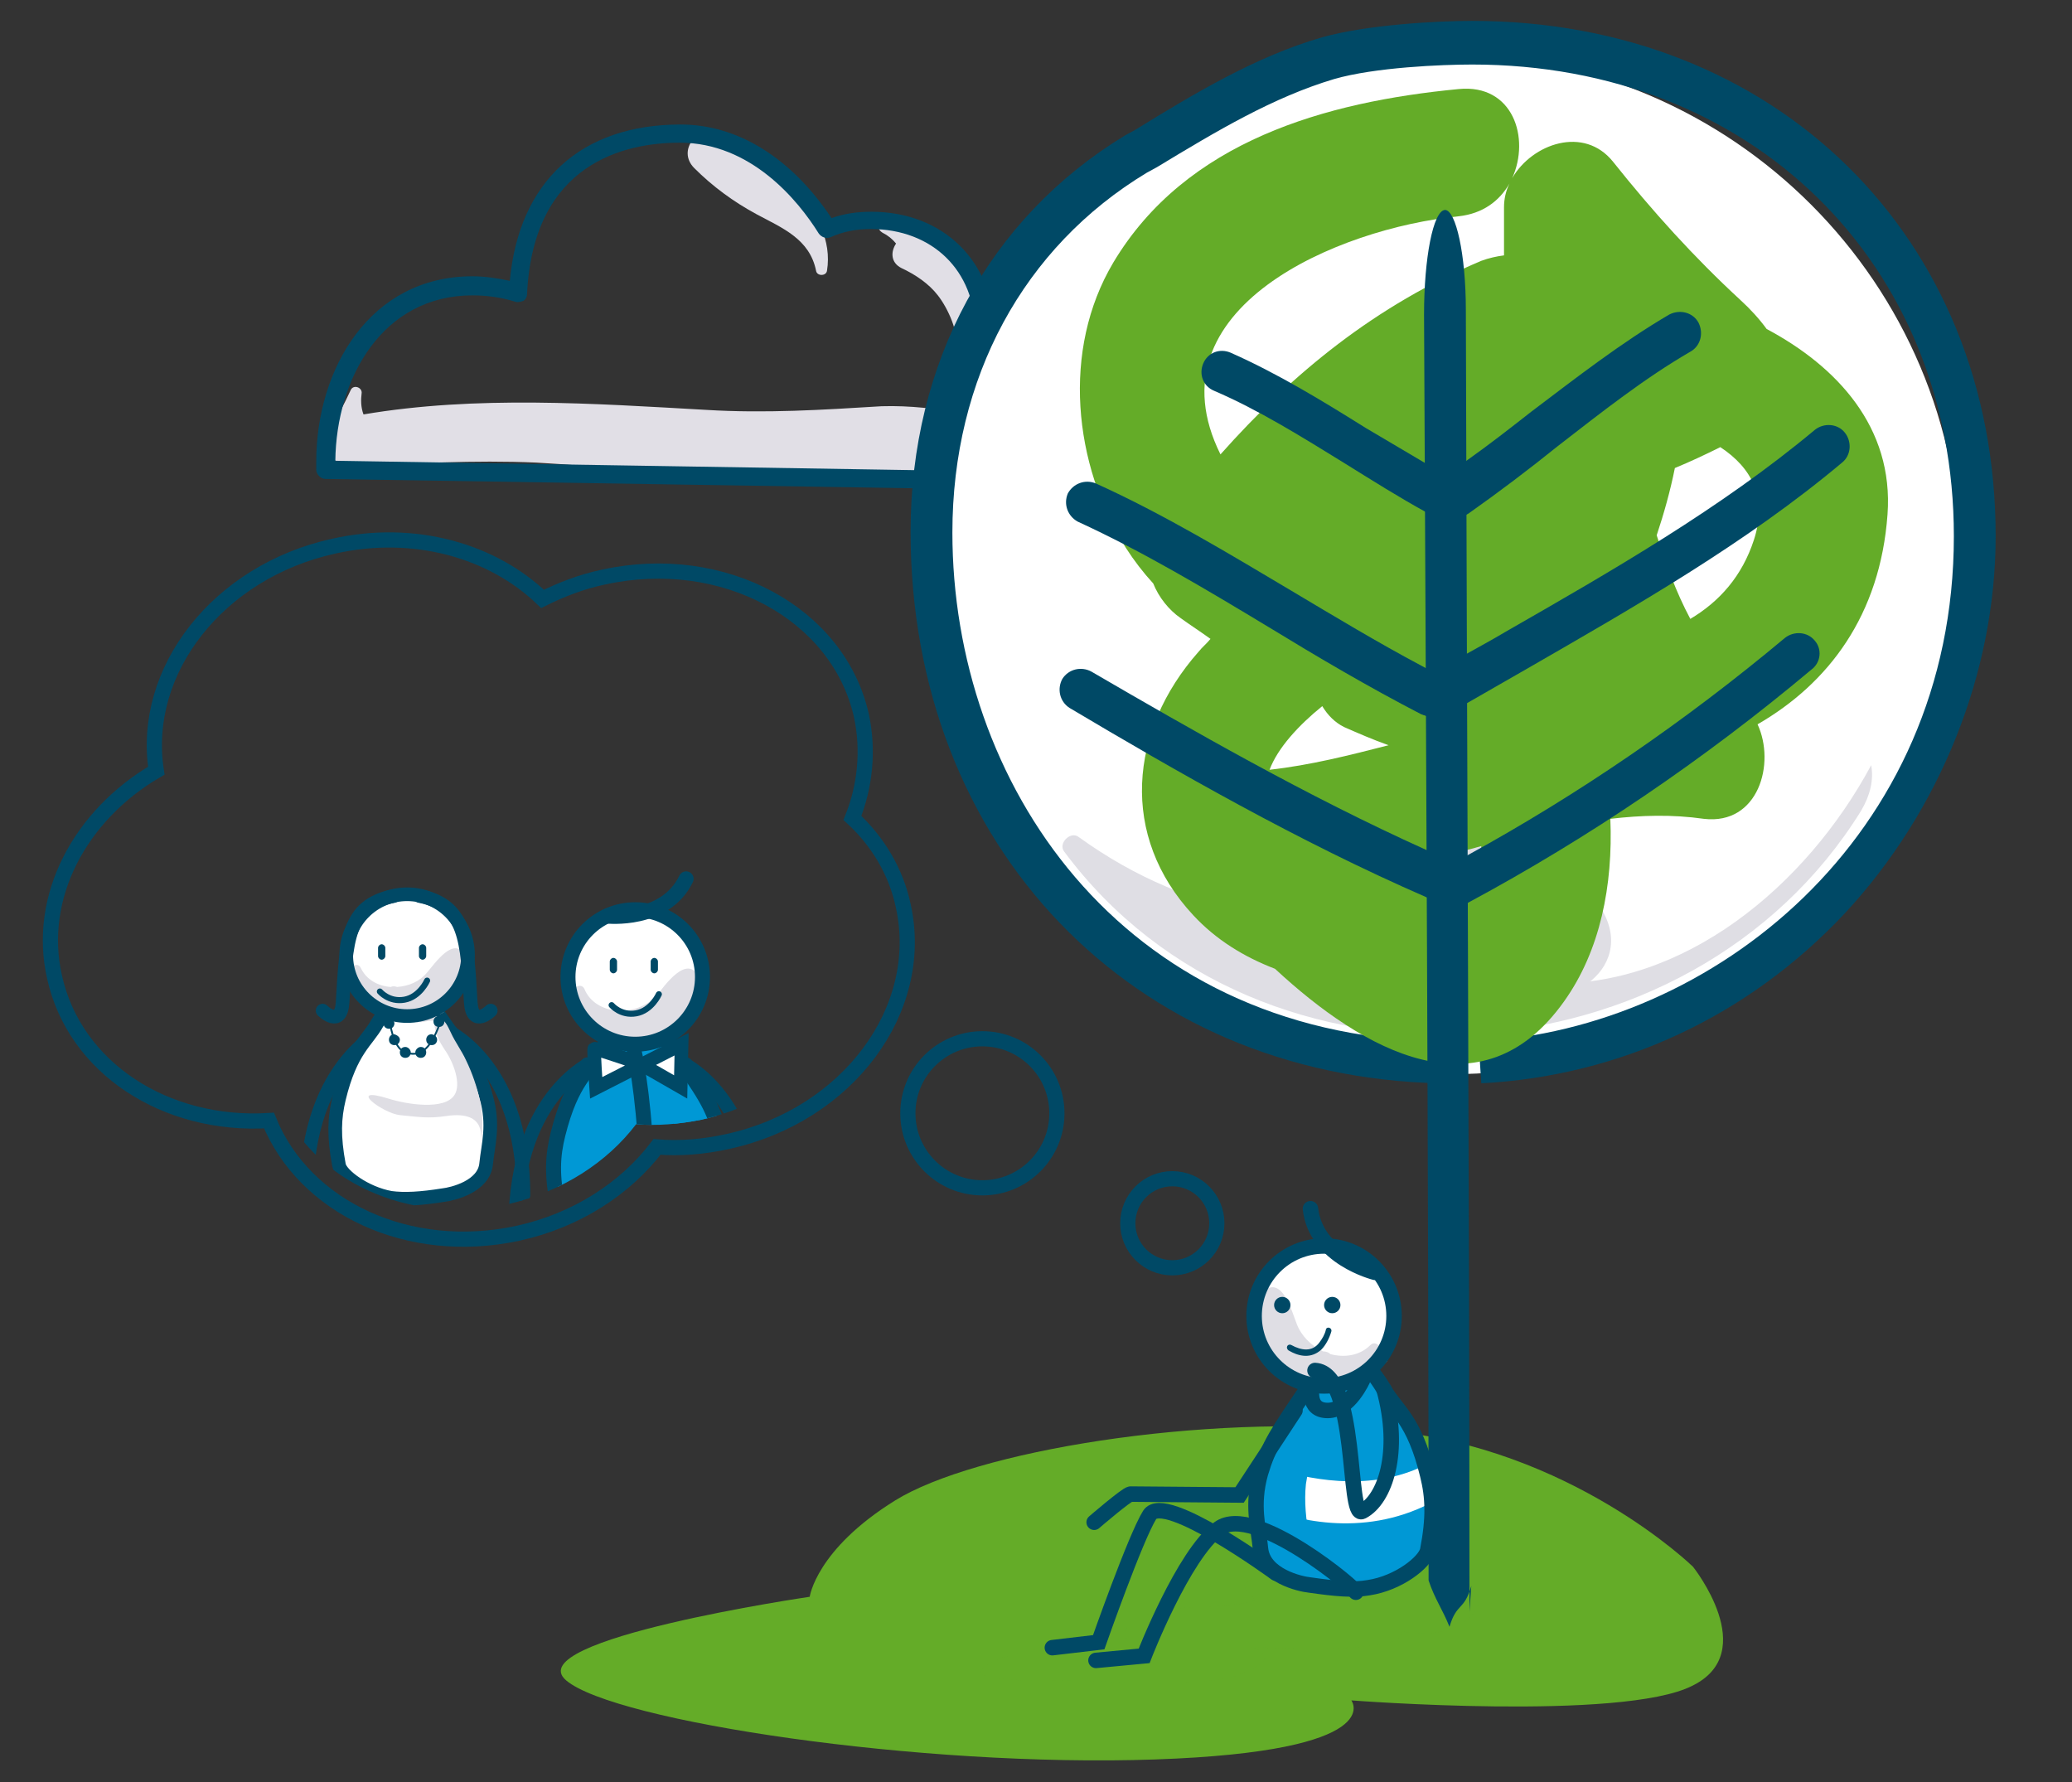 <?xml version="1.0" encoding="utf-8"?>
<!-- Generator: Adobe Illustrator 19.0.0, SVG Export Plug-In . SVG Version: 6.00 Build 0)  -->
<svg version="1.1" id="Capa_1" xmlns="http://www.w3.org/2000/svg" xmlns:xlink="http://www.w3.org/1999/xlink" x="0px" y="0px"
	 viewBox="-191 298.9 228 196.1" style="enable-background:new -191 298.9 228 196.1;" xml:space="preserve">
<rect x="-191" y="298.9" width="228" height="196.1" fill="#333333" stroke="none"/>
<style type="text/css">
	.st0{fill:#E1DFE6;}
	.st1{fill:none;}
	.st2{fill:#004966;}
	.st3{fill:#64AC28;}
	.st4{opacity:0.5;fill:#64AC28;enable-background:new    ;}
	.st5{fill:#FFFFFF;}
	.st6{fill:#DFDEE4;}
	.st7{clip-path:url(#SVGID_2_);fill:#64AC28;}
	.st8{fill:#0098D5;}
	.st9{fill:none;stroke:#004966;stroke-width:1.702;stroke-miterlimit:10;}
	.st10{fill:none;stroke:#004966;stroke-width:1.702;stroke-linecap:round;stroke-miterlimit:10;}
	.st11{fill:none;stroke:#004966;stroke-width:1.671;stroke-linecap:round;stroke-miterlimit:10;}
	.st12{clip-path:url(#SVGID_4_);}
	.st13{fill:none;stroke:#004966;stroke-width:1.5;stroke-linecap:round;stroke-miterlimit:10;}
	.st14{fill:none;stroke:#004966;stroke-width:1.5;stroke-miterlimit:10;}
	.st15{fill:none;stroke:#004966;stroke-width:0.198;stroke-miterlimit:10;}
	.st16{fill:none;stroke:#004966;stroke-width:1.647;stroke-miterlimit:10;}
	.st17{fill:none;stroke:#004966;stroke-width:1.647;stroke-linecap:round;stroke-miterlimit:10;}
	.st18{fill:none;stroke:#004966;stroke-width:0.665;stroke-linecap:round;stroke-miterlimit:10;}
	.st19{fill:#FFFFFF;stroke:#004966;stroke-width:1.5;stroke-linecap:round;stroke-miterlimit:10;}
</style>
<g>
	<path class="st0" d="M-152.4,350.2c6.8-0.3,13.6-0.7,20.4-0.4c7.4,0.4,14.6,1.4,22,1.4c6.9,0,13.6-0.7,20.4,0.1
		c5.6,0.7,11.3,2.6,16.4-1c3.2-2.3,1.1-7.2-2.2-6.7c-1.3-3.2-4.9-5.7-8.2-6c-2.1-0.2-2.5,2.7-1,3.7c1.3,0.9,2.7,1.6,4,2.5
		c0.5,0.3,0.9,0.7,1.3,1.1c-1.8,0.2-3.7-0.2-5.4-0.5c-3.1-0.5-6.1-0.9-9.3-0.8c-6.5,0.4-12.8,0.8-19.3,0.4
		c-12.4-0.7-25.3-1.6-37.7,0.5c-0.3-0.8-0.3-1.6-0.2-2.4c0-0.6-0.9-0.9-1.2-0.3c-0.7,1.5-1.4,2.9-2.3,4.3
		C-155.7,347.9-154.4,350.3-152.4,350.2z"/>
	<path class="st0" d="M-107.7,322.5c2.8,1.5,5.8,2.7,6.5,6.2c0.1,0.6,1.1,0.6,1.2,0c1.1-6.7-6.7-12.4-11.8-15
		c-2.3-1.2-4.8,1.7-2.8,3.7C-112.6,319.4-110.3,321.1-107.7,322.5z"/>
	<path class="st0" d="M-93.9,324.5c0.6,0.3,1.1,0.7,1.5,1.2c-0.6,0.9-0.6,2.1,0.6,2.7c1.5,0.7,3,1.7,4,3c1.1,1.4,2.4,4.2,2,6
		c-0.2,0.6,0.7,0.8,0.9,0.3c0.6-1.4,1.5-2.6,1.6-4.2c0.1-1.3-0.3-2.7-0.8-3.9c-1.1-2.3-3.1-3.9-5.5-4.7c-0.2-0.2-0.3-0.4-0.5-0.6
		c-0.8-0.8-1.9-1.4-3-1.7C-94.2,322.3-94.9,323.9-93.9,324.5z"/>
	<path class="st1" d="M-82.8,337.9c-0.6-0.1-1-0.5-0.9-1.1c0-0.4,0.1-0.9,0.1-1.3c0-6.6-4.7-11.2-11.5-11.2c-1.6,0-3.1,0.3-4.4,0.9
		c-0.5,0.2-1,0-1.3-0.4c-2.4-3.8-7.5-10-15.3-10c-6,0-16.2,2.2-16.8,16.6c0,0.3-0.2,0.6-0.4,0.8c-0.3,0.2-0.6,0.2-0.9,0.1
		c-1.6-0.5-3.2-0.7-4.7-0.7c-9.9,0-15.1,9.1-15.1,18.2l80.3,1.3c0.2-0.9,0.3-1.9,0.3-2.8C-73.5,343-77.7,338.4-82.8,337.9z"/>
	<path class="st1" d="M-78.4,350.5c-0.1,0.4-0.5,0.7-1,0.7l-82.1-1.3c-0.5,0-1-0.4-1-1c0-0.3,0-0.6,0-0.9c0-10.1,5.9-20.4,17.2-20.4
		c1.3,0,2.7,0.2,4.1,0.5c1-11,7.7-17.2,18.8-17.2c6.3,0,12.2,3.6,16.6,10.3c1.4-0.5,2.9-0.7,4.4-0.7c8,0,13.5,5.5,13.5,13.3
		c0,0.2,0,0.3,0,0.5c5.7,1,10.2,6.3,10.2,12.1C-77.8,347.8-78,349.1-78.4,350.5z"/>
	<path class="st2" d="M-81.6,336c0-0.2,0-0.3,0-0.5c0-7.8-5.6-13.3-13.5-13.3c-1.6,0-3,0.2-4.4,0.7c-4.4-6.6-10.3-10.3-16.6-10.3
		c-11,0-17.8,6.3-18.8,17.2c-1.4-0.3-2.8-0.5-4.1-0.5c-11.3,0-17.2,10.2-17.2,20.4c0,0.3,0,0.6,0,0.9c0,0.5,0.5,1,1,1l82.1,1.3
		c0.5,0,0.9-0.3,1-0.7c0.4-1.4,0.6-2.7,0.6-4.1C-71.4,342.3-75.9,337-81.6,336z M-73.8,350.9l-80.3-1.3c0.1-9.1,5.2-18.2,15.1-18.2
		c1.5,0,3.1,0.2,4.7,0.7c0.3,0.1,0.6,0,0.9-0.1c0.3-0.2,0.4-0.5,0.4-0.8c0.7-14.4,10.8-16.6,16.8-16.6c7.8,0,13,6.3,15.3,10
		c0.3,0.4,0.8,0.6,1.3,0.4c1.3-0.6,2.8-0.9,4.4-0.9c6.8,0,11.5,4.6,11.5,11.2c0,0.4,0,0.9-0.1,1.3c0,0.6,0.4,1,0.9,1.1
		c5.1,0.5,9.3,5.1,9.3,10.2C-73.5,349-73.6,349.9-73.8,350.9z"/>
</g>
<g>
	<path class="st3" d="M-4.7,471.3c0,0-13.4-13.1-33.8-15s-45.3,2.3-54,7.7c-8.7,5.4-9.4,10.6-9.4,10.6s-32.1,4.7-26.8,9.2
		c5.3,4.5,39,9.6,64.8,8.7s21.6-6.5,21.6-6.5s29.8,2.3,37.5-1.6C2.8,480.7-4.7,471.3-4.7,471.3z"/>
	<path class="st4" d="M-31.5,471.5c-1.7-0.8-4.9-0.2-6.9-0.3c-2.7-0.1-5.5-0.4-8.2-0.1c-1.9,0.2-4.8,0.4-6.5,1.4
		c-2,1.2-0.4,1.1,0.1,2.5c-3.1,1-6.8,0.4-10,1.2c-1,0.2-3.3,0.5-3.9,1.5c-0.4,0.7-0.3,1.3,0.4,1.4c-2.2,0-16.9,1.4-16.6,4
		c3,1,6.3,0.6,9.3,0.7c3.8,0,7.5,0.4,11.3,0.3c2.9-0.1,6.5-0.1,9.2-1.5c2.1-1.1,1.9-1.8-0.1-2.5c1.8,0.2,17.7,0.8,16.6-1.7
		c2.4,0.6,6.6,0.2,8.1-2.2c1.6-2.5-1.7-3.8-3.8-4.1"/>
</g>
<g>
	<path class="st5" d="M24.7,361c0,31-25.1,56.1-56.1,56.1S-87.5,392-87.5,361s25.1-56.1,56.1-56.1C-0.4,305,24.7,330.1,24.7,361"/>
	<path class="st6" d="M-20.7,407.1c-3.3,2.4-8.7,2.3-10.7-3.1c-0.1-0.3-0.2-0.6-0.3-0.9c-0.9-1.3-1.4-2.9-1.3-4.6v-0.1
		c-13,3.3-26.7,1.7-39.3-7.4c-0.9-0.7-2.3,0.7-1.6,1.6c21.6,29.1,68.9,25.9,87.7-4.5c1-1.7,1.4-3.4,1.1-5
		C7.7,396.5-5.8,407.6-20.7,407.1"/>
	<path class="st6" d="M-27.3,403.1c0.1,0.3,0.2,0.6,0.3,0.9c2,5.4,7.4,5.5,10.7,3.1c2.4-1.7,3.6-4.8,1.5-8.2c-1.9-3-3.5-6.3-4.8-9.8
		c-5.3-14-6-30.7-4.8-45c0.1-1.3-1.7-1.6-2.3-0.6c-5,7.8-4.6,19.9-4.5,28.7c0.1,8.5,0.5,17.7,2.6,26.2v0.1
		C-28.2,400.1-27.8,401.6-27.3,403.1"/>
	<path class="st2" d="M-29,301.2c-3.8,0-11.5,0.4-16.5,1.8c-7.3,2.1-14.1,6.2-20.6,10.2l-1.1,0.6c-15,9.1-23.6,25-23.6,43.6
		c0,34.7,24.4,59.9,58.2,60.7c-0.1-1.5-0.2-3.1-0.3-4.6c-35-0.9-53.3-28.6-53.3-56c0-17,7.8-31.4,21.4-39.6l1.1-0.6
		c6.6-4,12.8-7.7,19.5-9.7c4.5-1.3,11.9-1.6,15.2-1.6c30.7,0,53,21.8,53,51.9c0,33.2-26.6,54.2-52.3,55.6c0.1,1.5,0.2,3.1,0.3,4.6
		c15.3-0.8,29.4-7.4,40-18.7c10.5-11.3,16.6-26.5,16.6-41.5C28.6,325,4.4,301.2-29,301.2"/>
	<g>
		<g>
			<g>
				<defs>
					<rect id="SVGID_1_" x="-72.2" y="308.6" width="89" height="107.3"/>
				</defs>
				<clipPath id="SVGID_2_">
					<use xlink:href="#SVGID_1_"  style="overflow:visible;"/>
				</clipPath>
				<path class="st7" d="M3.4,335.1c-0.8-1.1-1.8-2.2-2.9-3.2c-5.1-4.7-9.7-9.8-14-15.2c-3.2-4-8.9-2-11.1,1.8
					c2-4.4,0.1-10.4-5.9-9.8c-14.6,1.4-30,5.7-38,19.1c-5.7,9.6-4.4,22.2,1.4,31.4c0.9,1.4,1.9,2.7,3,3.9c0.6,1.5,1.7,2.9,3,3.8
					c1.1,0.8,2.2,1.5,3.3,2.3c-0.4,0.5-0.9,0.9-1.3,1.4c-7.7,8.7-8.7,20.3-0.6,29c2.5,2.7,5.6,4.6,9,5.9c9.7,9,22.7,16.4,31.8,3.6
					c4-5.6,5.4-12.8,5.1-20.1c3.4-0.4,6.8-0.5,10.3,0c6,0.7,7.9-6.1,5.9-10.4c7.8-4.5,13.5-12,14.3-23.1
					C17.4,345.9,11.1,339.2,3.4,335.1 M-51.3,383.6c0.9-2.4,3.2-4.9,5.8-7c0.6,1,1.4,1.8,2.4,2.3c1.6,0.7,3.2,1.4,4.9,2
					C-42.5,382-46.8,383.1-51.3,383.6 M-30.5,322.7c2.7-0.3,4.5-1.7,5.6-3.6c-0.4,0.8-0.6,1.7-0.6,2.6c0,1.8,0,3.6,0,5.3
					c-0.8,0.1-1.7,0.3-2.5,0.6c-11.6,4.9-20.7,12.3-28.7,21.3C-64.7,332.8-43.7,324-30.5,322.7 M-28.1,393.4
					c-2.2,0.3-4.5,0.5-6.8,0.6c2.3-0.7,4.6-1.4,6.9-2C-28,392.4-28,392.9-28.1,393.4 M2,358.3c-1.3,4-3.8,6.8-7,8.7
					c-1.6-3-2.7-6.1-3.7-9.2c0.8-2.4,1.5-4.9,2-7.4c1.7-0.7,3.4-1.5,5-2.3C1.8,350.4,3.5,353.7,2,358.3"/>
			</g>
		</g>
	</g>
	<path class="st2" d="M-29.3,476.2c0-41-0.3-101.8-0.4-143.2c0-6.1-1.1-11-2.3-11c-1.3,0.1-2.3,5.3-2.3,11.5
		c0.2,41.9,0.5,97.6,0.5,139.3c0.7,2.1,1.5,3.1,2.3,5.1c0.8-2.7,1.6-1.7,2.4-4.5"/>
	<path class="st2" d="M-31.7,356.5c0.5,0,0.9-0.1,1.3-0.4c0.3-0.2,0.6-0.5,1-0.7c3.4-2.4,6.7-4.9,9.8-7.4c4.9-3.8,9.6-7.5,14.6-10.4
		c1.1-0.6,1.5-2,0.9-3.2c-0.6-1.1-2-1.5-3.2-0.9c-5.3,3.1-10.3,7-15.2,10.7c-2.3,1.8-4.6,3.6-7,5.3c-0.8,0.6-1.6,1.2-2.4,1.7
		c-0.7-0.4-1.5-0.9-2.2-1.3c-2.2-1.3-4.4-2.6-6.6-3.9c-4.8-3-9.7-6-14.9-8.3c-1.2-0.5-2.5,0-3,1.2s0,2.5,1.2,3
		c4.9,2.1,9.7,5.1,14.4,8c2.9,1.8,5.9,3.7,9,5.4c0.4,0.2,0.8,0.5,1.3,0.7C-32.5,356.4-32.1,356.5-31.7,356.5"/>
	<path class="st2" d="M-33.1,377.9c0.4,0,0.8-0.1,1.2-0.3c0.7-0.4,1.4-0.8,2.1-1.2c2.3-1.3,4.5-2.6,6.8-3.9
		c11.8-6.8,24.1-13.8,34.7-22.7c1-0.8,1.1-2.3,0.3-3.3s-2.3-1.1-3.3-0.3c-10.3,8.6-22.3,15.5-34,22.2c-1.5,0.9-3,1.7-4.6,2.6
		c-1.1,0.6-2.2,1.3-3.3,1.9c-0.4-0.2-0.9-0.5-1.3-0.7c-4.9-2.6-9.7-5.5-14.4-8.3c-6.9-4.1-14-8.4-21.5-11.8c-1.2-0.5-2.5,0-3.1,1.1
		c-0.5,1.2,0,2.5,1.1,3.1c7.2,3.3,14.2,7.5,21,11.6c5.4,3.3,11,6.6,16.8,9.6c0.1,0,0.2,0.1,0.3,0.1
		C-33.8,377.8-33.4,377.9-33.1,377.9"/>
	<path class="st2" d="M8.7,369.4c-0.8-1-2.3-1.1-3.3-0.3c-11,9.2-22.7,17.2-34.9,23.9c-0.5,0.3-1,0.6-1.5,0.8
		c-1-0.4-2.1-0.9-3.1-1.4c-13.1-5.9-25.8-13.2-36.8-19.6c-1.1-0.6-2.5-0.3-3.2,0.8c-0.6,1.1-0.3,2.5,0.8,3.2
		c11.6,6.9,25.2,14.7,39.2,20.8c0.7,0.3,1.5,0.7,2.2,1c0.3,0.1,0.6,0.2,0.9,0.2c0.4,0,0.8-0.1,1.1-0.3c0.2-0.1,0.3-0.2,0.5-0.3
		c13.2-7.1,25.9-15.7,37.7-25.6C9.4,371.8,9.5,370.3,8.7,369.4"/>
</g>
<g>
	<g>
		<path class="st8" d="M-38.9,451.8c1.3,2.3,3.3,3.2,4.8,9.4c0.6,2.4,0.7,4.7,0,8.3c-0.3,1.3-3.2,3.6-6.5,4.1
			c-1.7,0.3-3.7,0.1-6.5-0.3c-1-0.1-5.1-1-5.4-4c-0.2-2.3-1-4.7,0-8.3c0.9-3,1.8-4.4,5.5-9.8s3.4-5.3,3.4-5.3
			S-40.3,449.5-38.9,451.8"/>
		<path class="st5" d="M-34,462.3l-0.8-1.9c-5.8,2.6-12.4,1.3-16.5-0.1l-1.4,4.2c3.9,1.6,11.5,3.7,19.1-0.2L-34,462.3z"/>
		<path class="st8" d="M-50,456.8c0.6-1.3,1.4-2.4,2-3.7c0.3-0.7,0.7-1.7,1.5-1.9c0.1-0.1,0.3-0.2,0.5-0.3c-0.2-0.1-0.4-0.2-0.6-0.3
			c-0.2-0.1-0.4-0.3-0.6-0.4c1.2,0.3,2.4,0.6,3.5,1.4c-0.1,0-0.3,0-0.4-0.1c0.3,0.3,0.5,0.8,0.5,1.3c0,1.4-0.7,2.6-1.4,3.7
			c-1.2,1.9-2,3.5-2.3,5.7c-0.2,1.9,0,4,0.4,5.9c0.3,1.5,1.7,2.4,2,3.8c0.3,1.5-1,1.6-2.1,1.3c-0.3,0.1-0.6,0-0.8-0.2
			c-0.3-0.1-0.6-0.3-0.8-0.3c-2.3-1.2-3.1-3.2-3.3-5.8C-52.4,463.4-51.5,460-50,456.8"/>
		<path class="st9" d="M-38.7,451.8c1.3,2.3,3.3,3.2,4.8,9.4c0.6,2.4,0.7,4.7,0,8.3c-0.3,1.3-3.2,3.6-6.5,4.1
			c-1.7,0.3-3.7,0.1-6.5-0.3c-1-0.1-5.1-1-5.4-4c-0.2-2.3-1-4.7,0-8.3c0.9-3,1.8-4.4,5.5-9.8s3.4-5.3,3.4-5.3S-40,449.5-38.7,451.8z
			"/>
		<path class="st5" d="M-52.8,441c-1.4,4,0.6,8.4,4.6,9.8s8.4-0.6,9.8-4.6s-0.6-8.4-4.6-9.8S-51.4,437-52.8,441"/>
		<path class="st6" d="M-49,450.4c-0.6-0.5-1.2-0.9-1.8-1.5h0.1c-0.1-0.1-0.3-0.3-0.4-0.5c-1.6-1.9-3-5.3-1-7.3
			c2.2-2.1,3.3,2.3,3.8,3.5c0.5,1.3,1.6,2.4,2.9,3c0.3,0,0.6,0.1,0.8,0.3c1.5,0.4,3.2,0.2,4.4-1c0.5-0.5,1.2,0.1,1.1,0.7
			c0.6-0.1,1.1,0.8,0.6,1.2c-0.2,0.2-0.5,0.3-0.7,0.5c-0.3,0.6-0.9,0.9-1.6,1.1c-0.2,0.1-0.4,0.1-0.5,0c-0.1,0.1-0.2,0.2-0.3,0.3
			c-2.5,0.8-5.1,0.6-7.3-0.7C-49.1,450.2-49.1,450.3-49,450.4"/>
		<circle class="st9" cx="-45.3" cy="443.7" r="7.7"/>
		<path class="st10" d="M-39.7,438.9c0,0-6.5-1.6-7.1-7"/>
		<path class="st10" d="M-46.6,451.4c0,0-0.7,2.7,1.7,2.7c2.4,0,3.9-3.5,3.9-3.5"/>
		<path class="st10" d="M-38.7,451.8c1.9,6.9,0.1,12.1-2.4,13.4c-1.7,0.9-0.4-15.2-5.2-15.5"/>
		<circle class="st2" cx="-44.4" cy="442.5" r="0.9"/>
		<circle class="st2" cx="-49.9" cy="442.5" r="0.9"/>
		<g>
			<g>
				<path class="st2" d="M-45.1,445.2c-0.1,0.5-0.4,1-0.7,1.4c-0.8,1.1-2,0.9-3.1,0.3c-0.4-0.2-0.7,0.3-0.3,0.6
					c1.2,0.7,2.5,0.9,3.6-0.1c0.5-0.5,0.9-1.3,1.1-2C-44.4,445-45,444.8-45.1,445.2L-45.1,445.2z"/>
			</g>
		</g>
	</g>
	<path class="st10" d="M-41.8,474.1c0.4-0.1-11.2-9.9-15.1-7s-8.2,14-8.2,14l-5.3,0.5"/>
	<path class="st10" d="M-50.6,472c0,0-12.3-9-13.9-6.4c-1.6,2.6-5.6,14-5.6,14l-5.1,0.6"/>
	<path class="st10" d="M-48.5,454.1l-6.1,9.3c0,0-11.7-0.1-12-0.1c-0.4,0-4,3.1-4,3.1"/>
</g>
<circle class="st11" cx="-62" cy="433.5" r="4.9"/>
<circle class="st11" cx="-82.9" cy="421.4" r="8.2"/>
<path class="st11" d="M-185,406.4c-2-8.8,2.8-17.8,11.2-22.7c-1.7-11,6.8-21.9,19.5-24.7c8.9-2,17.5,0.5,23,5.8c2-1,4.3-1.9,6.7-2.4
	c13.2-2.9,25.9,4,28.4,15.3c0.8,3.8,0.4,7.7-1,11.2c2.8,2.6,4.8,5.9,5.6,9.7c2.5,11.4-6.1,23-19.3,25.9c-2.7,0.6-5.3,0.8-7.8,0.6
	c-3.5,4.6-8.9,8.1-15.3,9.5c-12,2.6-23.5-2.8-27.4-12.4C-172.8,422.9-182.8,416.4-185,406.4z"/>
<g>
	<g>
		<defs>
			<path id="SVGID_3_" d="M-181.9,405.3c-1.8-8.1,2.6-16.4,10.3-20.9c-1.6-10.1,6.2-20.1,17.9-22.7c8.2-1.8,16.1,0.5,21.1,5.4
				c1.9-1,3.9-1.7,6.1-2.2c12.1-2.7,23.8,3.6,26.1,14.1c0.8,3.5,0.4,7.1-0.9,10.3c2.6,2.4,4.4,5.4,5.2,9
				c2.3,10.5-5.6,21.1-17.7,23.8c-2.5,0.5-4.9,0.7-7.2,0.5c-3.2,4.2-8.1,7.4-14.1,8.8c-11,2.4-21.6-2.6-25.2-11.4
				C-170.7,420.4-179.9,414.4-181.9,405.3z"/>
		</defs>
		<clipPath id="SVGID_4_">
			<use xlink:href="#SVGID_3_"  style="overflow:visible;"/>
		</clipPath>
		<g class="st12">
			<g>
				<path class="st13" d="M-141.3,412.5c-1.4-0.4,7.9,2.7,7.9,17.9"/>
				<path class="st13" d="M-149.4,412.5c1.4-0.4-7.9,2.7-7.9,17.9"/>
				<path class="st5" d="M-149.3,411.5c-1.1,2-2.9,2.9-4.2,8.3c-0.5,2.1-0.6,4.1,0,7.3c0.2,1.1,2.9,3.1,5.7,3.6
					c1.5,0.2,3.3,0.1,5.7-0.3c0.9-0.1,4.5-0.9,4.7-3.5c0.2-2,0.9-4.2,0-7.3c-0.8-2.7-1.6-3.9-4.9-8.6c-3.3-4.7-3-4.6-3-4.6
					S-148.1,409.5-149.3,411.5"/>
				<path class="st14" d="M-149.5,411.5c-1.1,2-2.9,2.9-4.2,8.3c-0.5,2.1-0.6,4.1,0,7.3c0.2,1.1,2.9,3.1,5.7,3.6
					c1.5,0.2,3.3,0.1,5.8-0.3c0.9-0.1,4.5-0.9,4.7-3.5c0.2-2,0.9-4.2,0-7.3c-0.7-2.7-1.6-3.9-4.9-8.6c-3.3-4.7-3-4.6-3-4.6
					S-148.3,409.5-149.5,411.5z"/>
				<path class="st6" d="M-139.7,415.6c-0.5-1.1-1.2-2-1.7-3.1c-0.3-0.6-0.6-1.4-1.3-1.6c-0.1-0.1-0.3-0.2-0.4-0.2
					c0.2-0.1,0.3-0.2,0.5-0.2c0.2-0.1,0.4-0.2,0.5-0.3c-1.1,0.3-2.2,0.5-3.1,1.2c0.1,0,0.2,0,0.4-0.1c-0.2,0.3,1.6-0.4,1.6,0.1
					c0,1.2,0.6,2.2,1.2,3.1c0.9,1.3,1.8,3.7,1,4.9c-1.1,1.7-5.3,1-7.2,0.4c-4.8-1.5-0.7,1.6,1.2,1.8c2.1,0.2,3.1,0.4,5.1,0.1
					c4.7-0.7,3.7,2.8,3.8,2.6C-137.5,421.8-138.4,418.3-139.7,415.6"/>
				<path class="st5" d="M-139.2,404c0,3.7-3,6.7-6.7,6.7s-6.7-3-6.7-6.7s3-6.7,6.7-6.7S-139.2,400.3-139.2,404"/>
				<path class="st6" d="M-145.1,410.7c0.6-0.2,1.3-0.4,1.9-0.7h-0.1c0.2-0.1,0.3-0.2,0.5-0.2c1.9-1.1,4.1-3.5,3-5.7
					c-1.2-2.4-3.4,0.9-4.2,1.8c-0.8,1-2,1.5-3.3,1.6c-0.3-0.1-0.5-0.1-0.7,0c-1.4-0.1-2.7-0.8-3.3-2.1c-0.3-0.6-1-0.3-1.1,0.3
					c-0.5-0.2-1.2,0.3-0.8,0.8c0.1,0.2,0.3,0.4,0.4,0.6c0.1,0.6,0.5,1,1,1.4c0.1,0.1,0.3,0.2,0.4,0.2c0,0.1,0.1,0.2,0.2,0.3
					c1.8,1.4,4,2,6.2,1.6C-145,410.5-145.1,410.6-145.1,410.7"/>
				<circle class="st14" cx="-146.2" cy="404" r="6.7"/>
				<path class="st13" d="M-137,410.1c0,0-2,2-2.2-0.9c-0.4-6.8-0.5-10.7-5.6-11.7"/>
				<path class="st13" d="M-155.5,410.1c0,0,2,2,2.2-0.9c0.4-6.8,0.5-10.7,5.6-11.7"/>
				<path class="st2" d="M-147.6,411.5c0,0.3-0.2,0.6-0.6,0.6c-0.3,0-0.6-0.2-0.6-0.6c0-0.3,0.2-0.6,0.6-0.6
					C-147.9,411-147.6,411.2-147.6,411.5"/>
				<path class="st2" d="M-147,413.3c0,0.3-0.2,0.6-0.6,0.6c-0.3,0-0.6-0.2-0.6-0.6c0-0.3,0.2-0.6,0.6-0.6
					C-147.3,412.8-147,413-147,413.3"/>
				<path class="st2" d="M-145.8,414.7c0,0.3-0.2,0.6-0.6,0.6c-0.3,0-0.6-0.2-0.6-0.6c0-0.3,0.2-0.6,0.6-0.6
					C-146.1,414.1-145.8,414.4-145.8,414.7"/>
				<path class="st2" d="M-144.1,414.7c0,0.3-0.2,0.6-0.6,0.6c-0.3,0-0.6-0.2-0.6-0.6c0-0.3,0.3-0.6,0.6-0.6
					C-144.3,414.1-144.1,414.4-144.1,414.7"/>
				<path class="st2" d="M-142.9,413.3c0,0.3-0.2,0.6-0.6,0.6c-0.3,0-0.6-0.2-0.6-0.6c0-0.3,0.2-0.6,0.6-0.6
					C-143.1,412.8-142.9,413-142.9,413.3"/>
				<path class="st2" d="M-142.1,411.3c0,0.3-0.2,0.6-0.6,0.6c-0.3,0-0.6-0.2-0.6-0.6c0-0.3,0.2-0.6,0.6-0.6
					C-142.3,410.8-142.1,411-142.1,411.3"/>
				<path class="st15" d="M-148.1,411.3c0,0,0.3,2.9,1.7,3.4c1.5,0.5,2.7-0.1,3.8-3.2"/>
			</g>
			<g>
				<path class="st8" d="M-124.6,414.6c-1.3,2.2-3.2,3.1-4.7,9.1c-0.6,2.4-0.7,4.5,0,8c0.3,1.3,3.1,3.5,6.3,4
					c1.6,0.3,3.6,0.1,6.3-0.3c1-0.1,4.9-1,5.2-3.9c0.2-2.2,1-4.6,0-8c-0.8-2.9-1.7-4.3-5.4-9.5c-3.6-5.2-3.3-5.1-3.3-5.1
					S-123.3,412.4-124.6,414.6"/>
				<path class="st8" d="M-113.9,419.5c-0.6-1.2-1.4-2.4-1.9-3.6c-0.3-0.6-0.7-1.6-1.4-1.9c-0.1-0.1-0.3-0.2-0.4-0.2
					c0.2-0.1,0.4-0.2,0.5-0.3c0.2-0.1,0.4-0.2,0.6-0.4c-1.2,0.3-2.4,0.6-3.4,1.4c0.1,0-0.3,0.1-0.1,0c-0.3,0.3,0.1,0.6,0.1,1.1
					c0,1.3,0.7,2.5,1.4,3.6c1.1,1.8,1.9,3.4,2.2,5.6c0.2,1.9,0,3.9-0.4,5.7c-0.3,1.4-1.6,2.3-1.9,3.7c-0.3,1.5,0.9,1.5,2.1,1.2
					c0.3,0.1,0.6,0,0.7-0.2c0.3-0.1,0.6-0.2,0.8-0.3c2.3-1.1,3-3.2,3.2-5.6C-111.6,425.9-112.5,422.5-113.9,419.5"/>
				<path class="st16" d="M-124.9,414.6c-1.3,2.2-3.2,3.1-4.7,9.1c-0.6,2.4-0.7,4.5,0,8c0.3,1.3,3.1,3.5,6.3,4
					c1.6,0.3,3.6,0.1,6.3-0.3c1-0.1,4.9-1,5.2-3.9c0.2-2.2,1-4.6,0-8c-0.8-2.9-1.7-4.3-5.4-9.5c-3.6-5.2-3.3-5.1-3.3-5.1
					S-123.6,412.4-124.9,414.6z"/>
				<path class="st5" d="M-113.4,406.4c0,4.1-3.3,7.4-7.4,7.4c-4.1,0-7.4-3.3-7.4-7.4s3.3-7.4,7.4-7.4
					C-116.7,399-113.4,402.3-113.4,406.4"/>
				<path class="st6" d="M-119.9,413.7c0.7-0.2,1.4-0.5,2.1-0.7h-0.1c0.2-0.1,0.4-0.2,0.5-0.3c2.1-1.2,4.5-3.8,3.3-6.3
					c-1.3-2.6-3.8,1-4.6,2c-0.9,1-2.2,1.6-3.6,1.7c-0.3-0.1-0.6-0.1-0.8,0c-1.5-0.1-3-0.9-3.6-2.4c-0.3-0.6-1.1-0.3-1.2,0.3
					c-0.5-0.3-1.3,0.3-0.9,0.9c0.2,0.2,0.3,0.5,0.5,0.7c0.1,0.6,0.6,1.1,1.1,1.6c0.2,0.1,0.3,0.2,0.5,0.2c0,0.1,0.1,0.3,0.2,0.4
					c2,1.5,4.4,2.2,6.8,1.8C-119.8,413.5-119.8,413.6-119.9,413.7"/>
				<circle class="st16" cx="-121.1" cy="406.4" r="7.4"/>
				<path class="st17" d="M-124.2,399.7c0,0,6.4,0.7,8.7-4.1"/>
				<path class="st17" d="M-121.2,414.6c0,0.1,1,4.4,1.3,11.6c0.2,7.2-0.1,9.3-0.1,9.3"/>
				<g>
					<g>
						<path class="st2" d="M-123.1,405.6c0,0.2-0.2,0.4-0.4,0.4l0,0c-0.2,0-0.4-0.2-0.4-0.4v-0.9c0-0.2,0.2-0.4,0.4-0.4l0,0
							c0.2,0,0.4,0.2,0.4,0.4V405.6z"/>
						<path class="st2" d="M-118.6,405.6c0,0.2-0.2,0.4-0.4,0.4l0,0c-0.2,0-0.4-0.2-0.4-0.4v-0.9c0-0.2,0.2-0.4,0.4-0.4l0,0
							c0.2,0,0.4,0.2,0.4,0.4V405.6z"/>
					</g>
					<path class="st18" d="M-123.7,409.5c0,0,1,1.2,2.7,0.9c1.7-0.3,2.5-2.1,2.5-2.1"/>
				</g>
			</g>
			<path class="st13" d="M-115.5,416c-1.4-0.4,7.9,2.7,7.9,17.9"/>
			<path class="st13" d="M-126.4,416c1.4-0.4-7.9,2.7-7.9,17.9"/>
			<path class="st19" d="M-120.8,415.8c-0.2,0-4.7-1.6-4.8-1.5s0.2,4.3,0.2,4.3l9.4-4.8l-0.1,4.7L-120.8,415.8z"/>
			<g>
				<g>
					<path class="st2" d="M-148.6,404.1c0,0.2-0.2,0.4-0.4,0.4l0,0c-0.2,0-0.4-0.2-0.4-0.4v-0.9c0-0.2,0.2-0.4,0.4-0.4l0,0
						c0.2,0,0.4,0.2,0.4,0.4V404.1z"/>
					<path class="st2" d="M-144.1,404.1c0,0.2-0.2,0.4-0.4,0.4l0,0c-0.2,0-0.4-0.2-0.4-0.4v-0.9c0-0.2,0.2-0.4,0.4-0.4l0,0
						c0.2,0,0.4,0.2,0.4,0.4V404.1z"/>
				</g>
				<path class="st18" d="M-149.2,408c0,0,1,1.2,2.7,0.9c1.7-0.3,2.5-2.1,2.5-2.1"/>
			</g>
		</g>
	</g>
	<g>
		<defs>
			<path id="SVGID_5_" d="M-181.9,405.3c-1.8-8.1,2.6-16.4,10.3-20.9c-1.6-10.1,6.2-20.1,17.9-22.7c8.2-1.8,16.1,0.5,21.1,5.4
				c1.9-1,3.9-1.7,6.1-2.2c12.1-2.7,23.8,3.6,26.1,14.1c0.8,3.5,0.4,7.1-0.9,10.3c2.6,2.4,4.4,5.4,5.2,9
				c2.3,10.5-5.6,21.1-17.7,23.8c-2.5,0.5-4.9,0.7-7.2,0.5c-3.2,4.2-8.1,7.4-14.1,8.8c-11,2.4-21.6-2.6-25.2-11.4
				C-170.7,420.4-179.9,414.4-181.9,405.3z"/>
		</defs>
		<clipPath id="SVGID_6_">
			<use xlink:href="#SVGID_5_"  style="overflow:visible;"/>
		</clipPath>
	</g>
	<g>
		<defs>
			<path id="SVGID_7_" d="M-181.9,405.3c-1.8-8.1,2.6-16.4,10.3-20.9c-1.6-10.1,6.2-20.1,17.9-22.7c8.2-1.8,16.1,0.5,21.1,5.4
				c1.9-1,3.9-1.7,6.1-2.2c12.1-2.7,23.8,3.6,26.1,14.1c0.8,3.5,0.4,7.1-0.9,10.3c2.6,2.4,4.4,5.4,5.2,9
				c2.3,10.5-5.6,21.1-17.7,23.8c-2.5,0.5-4.9,0.7-7.2,0.5c-3.2,4.2-8.1,7.4-14.1,8.8c-11,2.4-21.6-2.6-25.2-11.4
				C-170.7,420.4-179.9,414.4-181.9,405.3z"/>
		</defs>
		<clipPath id="SVGID_8_">
			<use xlink:href="#SVGID_7_"  style="overflow:visible;"/>
		</clipPath>
	</g>
</g>
</svg>
